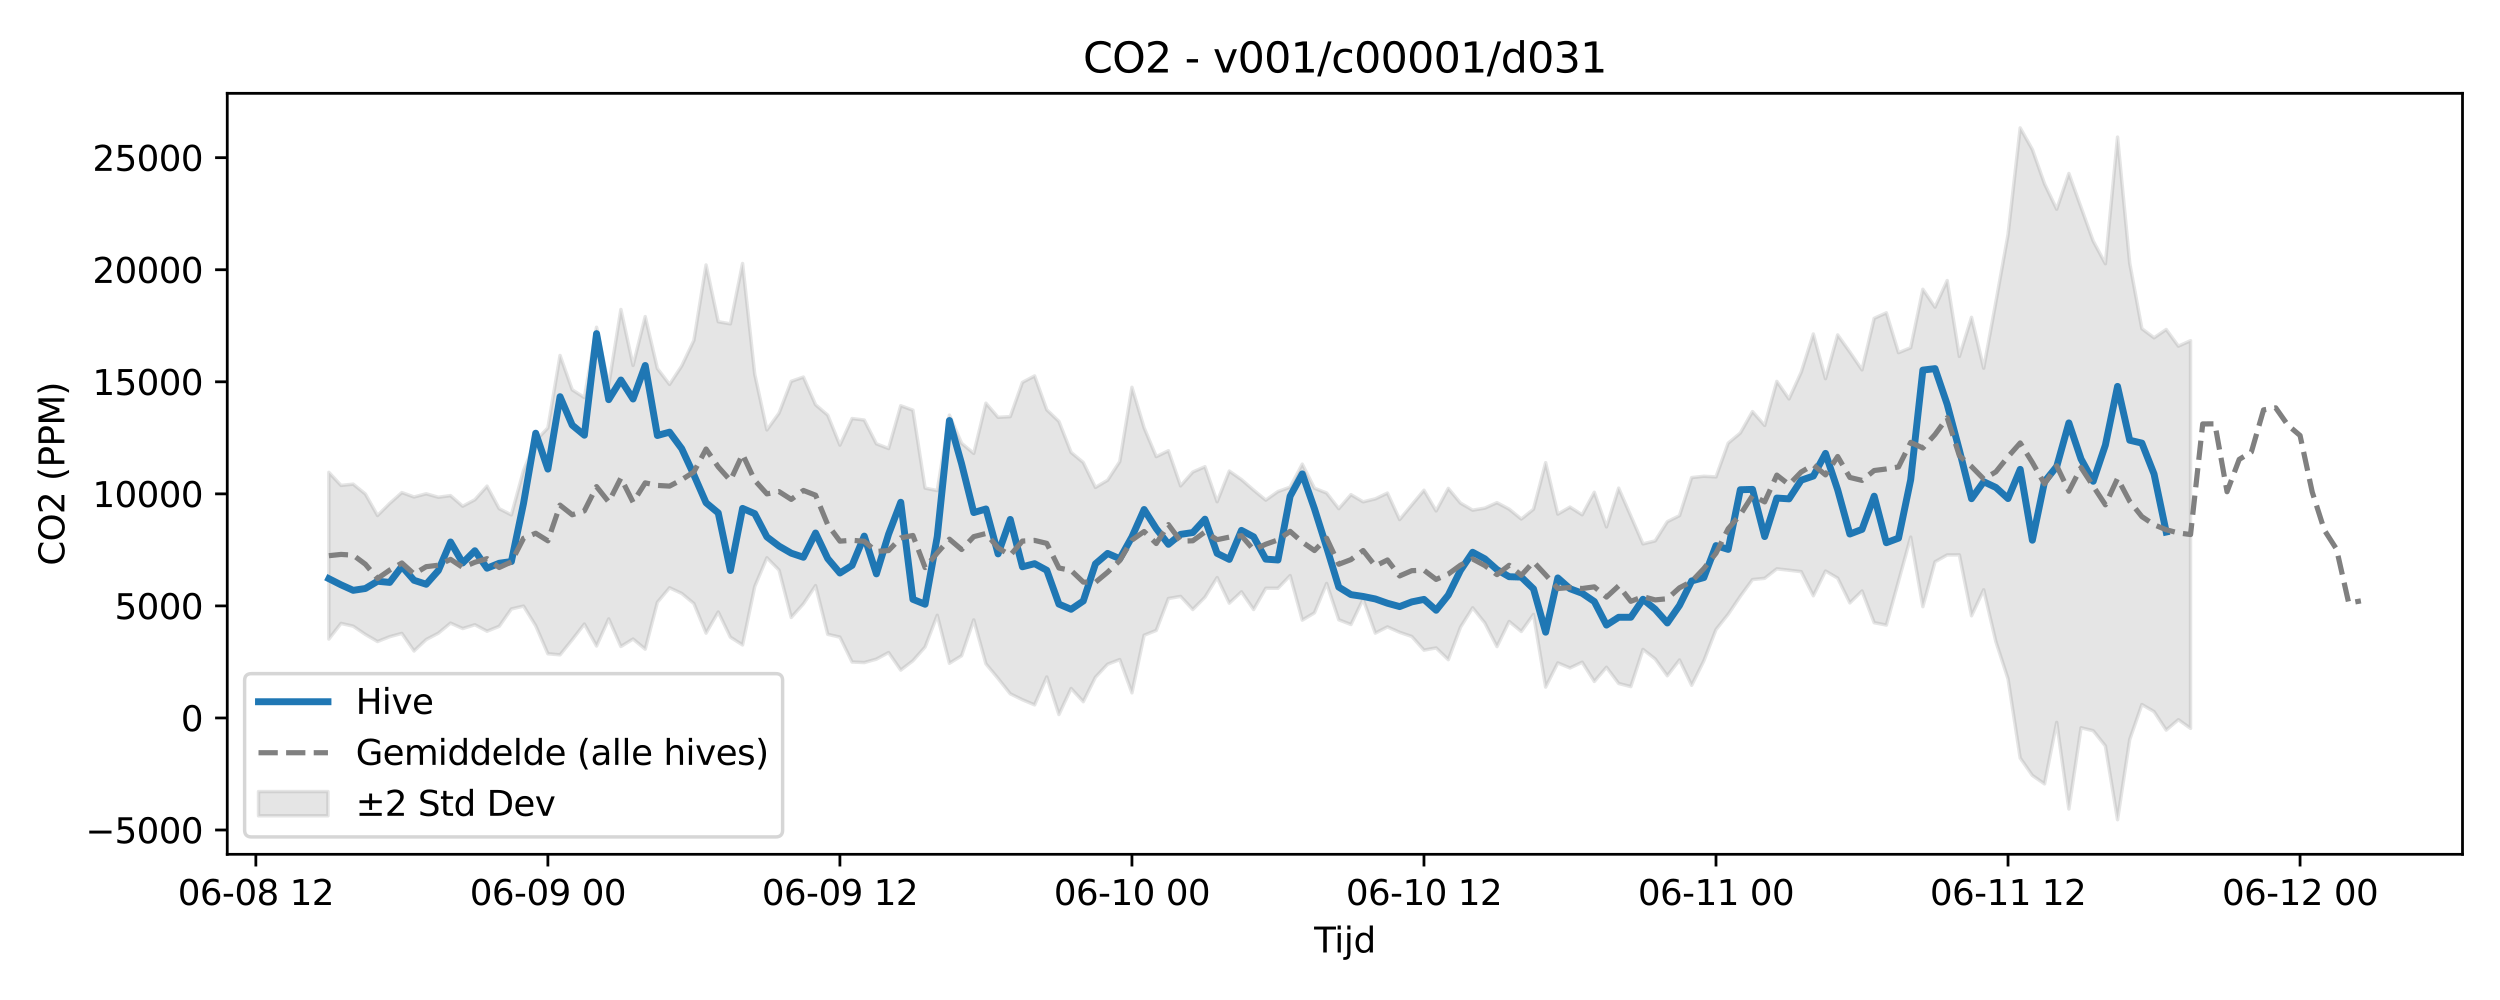 <?xml version="1.0" encoding="utf-8" standalone="no"?>
<!DOCTYPE svg PUBLIC "-//W3C//DTD SVG 1.1//EN"
  "http://www.w3.org/Graphics/SVG/1.1/DTD/svg11.dtd">
<svg xmlns:xlink="http://www.w3.org/1999/xlink" width="720pt" height="288pt" viewBox="0 0 720 288" xmlns="http://www.w3.org/2000/svg" version="1.1">
 <defs>
  <style type="text/css">*{stroke-linejoin: round; stroke-linecap: butt}</style>
 </defs>
 <g id="figure_1">
  <g id="patch_1">
   <path d="M 0 288 
L 720 288 
L 720 0 
L 0 0 
z
" style="fill: #ffffff"/>
  </g>
  <g id="axes_1">
   <g id="patch_2">
    <path d="M 65.45 246.04 
L 709.2 246.04 
L 709.2 26.88 
L 65.45 26.88 
z
" style="fill: #ffffff"/>
   </g>
   <g id="FillBetweenPolyCollection_1">
    <defs>
     <path id="m7aa40b1760" d="M 94.711 -151.963 
L 94.711 -103.957 
L 98.216 -108.457 
L 101.72 -107.66 
L 105.224 -105.286 
L 108.729 -103.237 
L 112.233 -104.631 
L 115.737 -105.577 
L 119.242 -100.515 
L 122.746 -103.811 
L 126.251 -105.642 
L 129.755 -108.544 
L 133.259 -106.975 
L 136.764 -108.066 
L 140.268 -106.211 
L 143.772 -107.614 
L 147.277 -112.618 
L 150.781 -113.443 
L 154.285 -107.786 
L 157.79 -99.717 
L 161.294 -99.405 
L 164.798 -103.745 
L 168.303 -108.27 
L 171.807 -101.955 
L 175.312 -109.756 
L 178.816 -101.806 
L 182.32 -103.96 
L 185.825 -101.044 
L 189.329 -114.542 
L 192.833 -118.716 
L 196.338 -117.086 
L 199.842 -114.177 
L 203.346 -105.667 
L 206.851 -111.736 
L 210.355 -104.49 
L 213.859 -102.254 
L 217.364 -119.076 
L 220.868 -127.351 
L 224.372 -123.786 
L 227.877 -110.171 
L 231.381 -114.088 
L 234.886 -119.336 
L 238.39 -105.314 
L 241.894 -104.504 
L 245.399 -97.335 
L 248.903 -97.177 
L 252.407 -98.163 
L 255.912 -100.057 
L 259.416 -95.012 
L 262.92 -97.695 
L 266.425 -101.659 
L 269.929 -110.799 
L 273.433 -96.98 
L 276.938 -99.143 
L 280.442 -109.472 
L 283.947 -96.816 
L 287.451 -92.606 
L 290.955 -88.187 
L 294.46 -86.468 
L 297.964 -84.993 
L 301.468 -93.028 
L 304.973 -82.207 
L 308.477 -89.719 
L 311.981 -85.913 
L 315.486 -92.959 
L 318.99 -96.705 
L 322.494 -98.048 
L 325.999 -88.462 
L 329.503 -105.051 
L 333.007 -106.446 
L 336.512 -115.63 
L 340.016 -116.232 
L 343.521 -112.45 
L 347.025 -115.993 
L 350.529 -121.655 
L 354.034 -114.295 
L 357.538 -117.542 
L 361.042 -112.461 
L 364.547 -118.574 
L 368.051 -118.573 
L 371.555 -122.231 
L 375.06 -109.398 
L 378.564 -111.501 
L 382.068 -119.966 
L 385.573 -109.494 
L 389.077 -108.139 
L 392.582 -115.425 
L 396.086 -105.657 
L 399.59 -107.45 
L 403.095 -105.893 
L 406.599 -104.692 
L 410.103 -100.757 
L 413.608 -101.395 
L 417.112 -98.008 
L 420.616 -107.343 
L 424.121 -112.953 
L 427.625 -108.597 
L 431.129 -101.781 
L 434.634 -109.017 
L 438.138 -106.128 
L 441.643 -111.037 
L 445.147 -90.12 
L 448.651 -97.076 
L 452.156 -95.622 
L 455.66 -97.276 
L 459.164 -91.741 
L 462.669 -95.83 
L 466.173 -91.153 
L 469.677 -90.254 
L 473.182 -100.965 
L 476.686 -98.223 
L 480.19 -93.38 
L 483.695 -97.934 
L 487.199 -90.638 
L 490.703 -97.667 
L 494.208 -106.684 
L 497.712 -111.089 
L 501.217 -116.275 
L 504.721 -121.079 
L 508.225 -121.437 
L 511.73 -124.173 
L 515.234 -123.781 
L 518.738 -123.364 
L 522.243 -116.416 
L 525.747 -123.534 
L 529.251 -121.498 
L 532.756 -114.367 
L 536.26 -117.801 
L 539.764 -108.666 
L 543.269 -107.972 
L 546.773 -120.616 
L 550.278 -133.316 
L 553.782 -113.282 
L 557.286 -126.2 
L 560.791 -128.179 
L 564.295 -128.191 
L 567.799 -110.651 
L 571.304 -118.142 
L 574.808 -103.223 
L 578.312 -92.496 
L 581.817 -69.696 
L 585.321 -64.666 
L 588.825 -62.239 
L 592.33 -79.957 
L 595.834 -55.011 
L 599.338 -78.392 
L 602.843 -77.546 
L 606.347 -73.177 
L 609.852 -51.922 
L 613.356 -75.005 
L 616.86 -85.092 
L 620.365 -83.055 
L 623.869 -77.738 
L 627.373 -80.724 
L 630.878 -78.23 
L 630.878 -189.877 
L 630.878 -189.877 
L 627.373 -188.315 
L 623.869 -193.112 
L 620.365 -190.712 
L 616.86 -193.347 
L 613.356 -212.213 
L 609.852 -248.52 
L 606.347 -212.056 
L 602.843 -218.574 
L 599.338 -228.282 
L 595.834 -238.042 
L 592.33 -227.746 
L 588.825 -235.054 
L 585.321 -244.946 
L 581.817 -251.158 
L 578.312 -220.424 
L 574.808 -201.003 
L 571.304 -181.959 
L 567.799 -196.606 
L 564.295 -185.353 
L 560.791 -207.194 
L 557.286 -199.543 
L 553.782 -204.684 
L 550.278 -187.857 
L 546.773 -186.425 
L 543.269 -197.906 
L 539.764 -196.319 
L 536.26 -181.488 
L 532.756 -186.629 
L 529.251 -191.543 
L 525.747 -178.943 
L 522.243 -191.816 
L 518.738 -180.768 
L 515.234 -173.107 
L 511.73 -178.162 
L 508.225 -165.482 
L 504.721 -169.464 
L 501.217 -163.301 
L 497.712 -160.363 
L 494.208 -150.656 
L 490.703 -150.837 
L 487.199 -150.455 
L 483.695 -139.494 
L 480.19 -137.759 
L 476.686 -132.231 
L 473.182 -131.363 
L 469.677 -139.393 
L 466.173 -147.418 
L 462.669 -136.262 
L 459.164 -146.226 
L 455.66 -139.749 
L 452.156 -141.965 
L 448.651 -139.939 
L 445.147 -154.752 
L 441.643 -141.346 
L 438.138 -138.514 
L 434.634 -141.375 
L 431.129 -143.241 
L 427.625 -141.664 
L 424.121 -141.074 
L 420.616 -143.122 
L 417.112 -147.345 
L 413.608 -140.862 
L 410.103 -146.812 
L 406.599 -142.6 
L 403.095 -138.37 
L 399.59 -146.004 
L 396.086 -144.327 
L 392.582 -143.481 
L 389.077 -145.54 
L 385.573 -141.504 
L 382.068 -146.01 
L 378.564 -147.397 
L 375.06 -154.323 
L 371.555 -147.706 
L 368.051 -146.436 
L 364.547 -143.962 
L 361.042 -146.854 
L 357.538 -149.885 
L 354.034 -152.333 
L 350.529 -143.501 
L 347.025 -153.59 
L 343.521 -152.058 
L 340.016 -148.065 
L 336.512 -158.19 
L 333.007 -156.49 
L 329.503 -164.799 
L 325.999 -176.457 
L 322.494 -155.068 
L 318.99 -149.703 
L 315.486 -147.623 
L 311.981 -154.805 
L 308.477 -157.713 
L 304.973 -166.626 
L 301.468 -169.997 
L 297.964 -179.731 
L 294.46 -177.877 
L 290.955 -168.012 
L 287.451 -167.811 
L 283.947 -171.88 
L 280.442 -157.426 
L 276.938 -160.339 
L 273.433 -168.451 
L 269.929 -146.719 
L 266.425 -147.43 
L 262.92 -169.866 
L 259.416 -171.147 
L 255.912 -158.821 
L 252.407 -160.181 
L 248.903 -167.037 
L 245.399 -167.461 
L 241.894 -159.801 
L 238.39 -168.442 
L 234.886 -171.435 
L 231.381 -179.41 
L 227.877 -178.178 
L 224.372 -169.042 
L 220.868 -164.179 
L 217.364 -180.229 
L 213.859 -212.105 
L 210.355 -194.736 
L 206.851 -195.345 
L 203.346 -211.694 
L 199.842 -189.981 
L 196.338 -182.62 
L 192.833 -177.287 
L 189.329 -181.856 
L 185.825 -196.821 
L 182.32 -182.765 
L 178.816 -198.879 
L 175.312 -177.098 
L 171.807 -193.75 
L 168.303 -173.494 
L 164.798 -175.742 
L 161.294 -185.632 
L 157.79 -164.779 
L 154.285 -161.066 
L 150.781 -152.504 
L 147.277 -139.712 
L 143.772 -141.507 
L 140.268 -147.998 
L 136.764 -144.077 
L 133.259 -142.21 
L 129.755 -145.263 
L 126.251 -144.799 
L 122.746 -145.789 
L 119.242 -144.871 
L 115.737 -146.146 
L 112.233 -143.015 
L 108.729 -139.533 
L 105.224 -145.736 
L 101.72 -148.569 
L 98.216 -148.2 
L 94.711 -151.963 
z
" style="stroke: #808080; stroke-opacity: 0.2"/>
    </defs>
    <g clip-path="url(#pfcb9d2a9c6)">
     <use xlink:href="#m7aa40b1760" x="0" y="288" style="fill: #808080; fill-opacity: 0.2; stroke: #808080; stroke-opacity: 0.2"/>
    </g>
   </g>
   <g id="matplotlib.axis_1">
    <g id="xtick_1">
     <g id="line2d_1">
      <defs>
       <path id="m28fa3326b8" d="M 0 0 
L 0 3.5 
" style="stroke: #000000; stroke-width: 0.8"/>
      </defs>
      <g>
       <use xlink:href="#m28fa3326b8" x="73.685" y="246.04" style="stroke: #000000; stroke-width: 0.8"/>
      </g>
     </g>
     <g id="text_1">
      <!-- 06-08 12 -->
      <g transform="translate(51.205 260.638) scale(0.1 -0.1)">
       <defs>
        <path id="DejaVuSans-30" d="M 2034 4250 
Q 1547 4250 1301 3770 
Q 1056 3291 1056 2328 
Q 1056 1369 1301 889 
Q 1547 409 2034 409 
Q 2525 409 2770 889 
Q 3016 1369 3016 2328 
Q 3016 3291 2770 3770 
Q 2525 4250 2034 4250 
z
M 2034 4750 
Q 2819 4750 3233 4129 
Q 3647 3509 3647 2328 
Q 3647 1150 3233 529 
Q 2819 -91 2034 -91 
Q 1250 -91 836 529 
Q 422 1150 422 2328 
Q 422 3509 836 4129 
Q 1250 4750 2034 4750 
z
" transform="scale(0.016)"/>
        <path id="DejaVuSans-36" d="M 2113 2584 
Q 1688 2584 1439 2293 
Q 1191 2003 1191 1497 
Q 1191 994 1439 701 
Q 1688 409 2113 409 
Q 2538 409 2786 701 
Q 3034 994 3034 1497 
Q 3034 2003 2786 2293 
Q 2538 2584 2113 2584 
z
M 3366 4563 
L 3366 3988 
Q 3128 4100 2886 4159 
Q 2644 4219 2406 4219 
Q 1781 4219 1451 3797 
Q 1122 3375 1075 2522 
Q 1259 2794 1537 2939 
Q 1816 3084 2150 3084 
Q 2853 3084 3261 2657 
Q 3669 2231 3669 1497 
Q 3669 778 3244 343 
Q 2819 -91 2113 -91 
Q 1303 -91 875 529 
Q 447 1150 447 2328 
Q 447 3434 972 4092 
Q 1497 4750 2381 4750 
Q 2619 4750 2861 4703 
Q 3103 4656 3366 4563 
z
" transform="scale(0.016)"/>
        <path id="DejaVuSans-2d" d="M 313 2009 
L 1997 2009 
L 1997 1497 
L 313 1497 
L 313 2009 
z
" transform="scale(0.016)"/>
        <path id="DejaVuSans-38" d="M 2034 2216 
Q 1584 2216 1326 1975 
Q 1069 1734 1069 1313 
Q 1069 891 1326 650 
Q 1584 409 2034 409 
Q 2484 409 2743 651 
Q 3003 894 3003 1313 
Q 3003 1734 2745 1975 
Q 2488 2216 2034 2216 
z
M 1403 2484 
Q 997 2584 770 2862 
Q 544 3141 544 3541 
Q 544 4100 942 4425 
Q 1341 4750 2034 4750 
Q 2731 4750 3128 4425 
Q 3525 4100 3525 3541 
Q 3525 3141 3298 2862 
Q 3072 2584 2669 2484 
Q 3125 2378 3379 2068 
Q 3634 1759 3634 1313 
Q 3634 634 3220 271 
Q 2806 -91 2034 -91 
Q 1263 -91 848 271 
Q 434 634 434 1313 
Q 434 1759 690 2068 
Q 947 2378 1403 2484 
z
M 1172 3481 
Q 1172 3119 1398 2916 
Q 1625 2713 2034 2713 
Q 2441 2713 2670 2916 
Q 2900 3119 2900 3481 
Q 2900 3844 2670 4047 
Q 2441 4250 2034 4250 
Q 1625 4250 1398 4047 
Q 1172 3844 1172 3481 
z
" transform="scale(0.016)"/>
        <path id="DejaVuSans-20" transform="scale(0.016)"/>
        <path id="DejaVuSans-31" d="M 794 531 
L 1825 531 
L 1825 4091 
L 703 3866 
L 703 4441 
L 1819 4666 
L 2450 4666 
L 2450 531 
L 3481 531 
L 3481 0 
L 794 0 
L 794 531 
z
" transform="scale(0.016)"/>
        <path id="DejaVuSans-32" d="M 1228 531 
L 3431 531 
L 3431 0 
L 469 0 
L 469 531 
Q 828 903 1448 1529 
Q 2069 2156 2228 2338 
Q 2531 2678 2651 2914 
Q 2772 3150 2772 3378 
Q 2772 3750 2511 3984 
Q 2250 4219 1831 4219 
Q 1534 4219 1204 4116 
Q 875 4013 500 3803 
L 500 4441 
Q 881 4594 1212 4672 
Q 1544 4750 1819 4750 
Q 2544 4750 2975 4387 
Q 3406 4025 3406 3419 
Q 3406 3131 3298 2873 
Q 3191 2616 2906 2266 
Q 2828 2175 2409 1742 
Q 1991 1309 1228 531 
z
" transform="scale(0.016)"/>
       </defs>
       <use xlink:href="#DejaVuSans-30"/>
       <use xlink:href="#DejaVuSans-36" transform="translate(63.623 0)"/>
       <use xlink:href="#DejaVuSans-2d" transform="translate(127.246 0)"/>
       <use xlink:href="#DejaVuSans-30" transform="translate(163.33 0)"/>
       <use xlink:href="#DejaVuSans-38" transform="translate(226.953 0)"/>
       <use xlink:href="#DejaVuSans-20" transform="translate(290.576 0)"/>
       <use xlink:href="#DejaVuSans-31" transform="translate(322.363 0)"/>
       <use xlink:href="#DejaVuSans-32" transform="translate(385.986 0)"/>
      </g>
     </g>
    </g>
    <g id="xtick_2">
     <g id="line2d_2">
      <g>
       <use xlink:href="#m28fa3326b8" x="157.79" y="246.04" style="stroke: #000000; stroke-width: 0.8"/>
      </g>
     </g>
     <g id="text_2">
      <!-- 06-09 00 -->
      <g transform="translate(135.309 260.638) scale(0.1 -0.1)">
       <defs>
        <path id="DejaVuSans-39" d="M 703 97 
L 703 672 
Q 941 559 1184 500 
Q 1428 441 1663 441 
Q 2288 441 2617 861 
Q 2947 1281 2994 2138 
Q 2813 1869 2534 1725 
Q 2256 1581 1919 1581 
Q 1219 1581 811 2004 
Q 403 2428 403 3163 
Q 403 3881 828 4315 
Q 1253 4750 1959 4750 
Q 2769 4750 3195 4129 
Q 3622 3509 3622 2328 
Q 3622 1225 3098 567 
Q 2575 -91 1691 -91 
Q 1453 -91 1209 -44 
Q 966 3 703 97 
z
M 1959 2075 
Q 2384 2075 2632 2365 
Q 2881 2656 2881 3163 
Q 2881 3666 2632 3958 
Q 2384 4250 1959 4250 
Q 1534 4250 1286 3958 
Q 1038 3666 1038 3163 
Q 1038 2656 1286 2365 
Q 1534 2075 1959 2075 
z
" transform="scale(0.016)"/>
       </defs>
       <use xlink:href="#DejaVuSans-30"/>
       <use xlink:href="#DejaVuSans-36" transform="translate(63.623 0)"/>
       <use xlink:href="#DejaVuSans-2d" transform="translate(127.246 0)"/>
       <use xlink:href="#DejaVuSans-30" transform="translate(163.33 0)"/>
       <use xlink:href="#DejaVuSans-39" transform="translate(226.953 0)"/>
       <use xlink:href="#DejaVuSans-20" transform="translate(290.576 0)"/>
       <use xlink:href="#DejaVuSans-30" transform="translate(322.363 0)"/>
       <use xlink:href="#DejaVuSans-30" transform="translate(385.986 0)"/>
      </g>
     </g>
    </g>
    <g id="xtick_3">
     <g id="line2d_3">
      <g>
       <use xlink:href="#m28fa3326b8" x="241.894" y="246.04" style="stroke: #000000; stroke-width: 0.8"/>
      </g>
     </g>
     <g id="text_3">
      <!-- 06-09 12 -->
      <g transform="translate(219.414 260.638) scale(0.1 -0.1)">
       <use xlink:href="#DejaVuSans-30"/>
       <use xlink:href="#DejaVuSans-36" transform="translate(63.623 0)"/>
       <use xlink:href="#DejaVuSans-2d" transform="translate(127.246 0)"/>
       <use xlink:href="#DejaVuSans-30" transform="translate(163.33 0)"/>
       <use xlink:href="#DejaVuSans-39" transform="translate(226.953 0)"/>
       <use xlink:href="#DejaVuSans-20" transform="translate(290.576 0)"/>
       <use xlink:href="#DejaVuSans-31" transform="translate(322.363 0)"/>
       <use xlink:href="#DejaVuSans-32" transform="translate(385.986 0)"/>
      </g>
     </g>
    </g>
    <g id="xtick_4">
     <g id="line2d_4">
      <g>
       <use xlink:href="#m28fa3326b8" x="325.999" y="246.04" style="stroke: #000000; stroke-width: 0.8"/>
      </g>
     </g>
     <g id="text_4">
      <!-- 06-10 00 -->
      <g transform="translate(303.518 260.638) scale(0.1 -0.1)">
       <use xlink:href="#DejaVuSans-30"/>
       <use xlink:href="#DejaVuSans-36" transform="translate(63.623 0)"/>
       <use xlink:href="#DejaVuSans-2d" transform="translate(127.246 0)"/>
       <use xlink:href="#DejaVuSans-31" transform="translate(163.33 0)"/>
       <use xlink:href="#DejaVuSans-30" transform="translate(226.953 0)"/>
       <use xlink:href="#DejaVuSans-20" transform="translate(290.576 0)"/>
       <use xlink:href="#DejaVuSans-30" transform="translate(322.363 0)"/>
       <use xlink:href="#DejaVuSans-30" transform="translate(385.986 0)"/>
      </g>
     </g>
    </g>
    <g id="xtick_5">
     <g id="line2d_5">
      <g>
       <use xlink:href="#m28fa3326b8" x="410.103" y="246.04" style="stroke: #000000; stroke-width: 0.8"/>
      </g>
     </g>
     <g id="text_5">
      <!-- 06-10 12 -->
      <g transform="translate(387.623 260.638) scale(0.1 -0.1)">
       <use xlink:href="#DejaVuSans-30"/>
       <use xlink:href="#DejaVuSans-36" transform="translate(63.623 0)"/>
       <use xlink:href="#DejaVuSans-2d" transform="translate(127.246 0)"/>
       <use xlink:href="#DejaVuSans-31" transform="translate(163.33 0)"/>
       <use xlink:href="#DejaVuSans-30" transform="translate(226.953 0)"/>
       <use xlink:href="#DejaVuSans-20" transform="translate(290.576 0)"/>
       <use xlink:href="#DejaVuSans-31" transform="translate(322.363 0)"/>
       <use xlink:href="#DejaVuSans-32" transform="translate(385.986 0)"/>
      </g>
     </g>
    </g>
    <g id="xtick_6">
     <g id="line2d_6">
      <g>
       <use xlink:href="#m28fa3326b8" x="494.208" y="246.04" style="stroke: #000000; stroke-width: 0.8"/>
      </g>
     </g>
     <g id="text_6">
      <!-- 06-11 00 -->
      <g transform="translate(471.727 260.638) scale(0.1 -0.1)">
       <use xlink:href="#DejaVuSans-30"/>
       <use xlink:href="#DejaVuSans-36" transform="translate(63.623 0)"/>
       <use xlink:href="#DejaVuSans-2d" transform="translate(127.246 0)"/>
       <use xlink:href="#DejaVuSans-31" transform="translate(163.33 0)"/>
       <use xlink:href="#DejaVuSans-31" transform="translate(226.953 0)"/>
       <use xlink:href="#DejaVuSans-20" transform="translate(290.576 0)"/>
       <use xlink:href="#DejaVuSans-30" transform="translate(322.363 0)"/>
       <use xlink:href="#DejaVuSans-30" transform="translate(385.986 0)"/>
      </g>
     </g>
    </g>
    <g id="xtick_7">
     <g id="line2d_7">
      <g>
       <use xlink:href="#m28fa3326b8" x="578.312" y="246.04" style="stroke: #000000; stroke-width: 0.8"/>
      </g>
     </g>
     <g id="text_7">
      <!-- 06-11 12 -->
      <g transform="translate(555.832 260.638) scale(0.1 -0.1)">
       <use xlink:href="#DejaVuSans-30"/>
       <use xlink:href="#DejaVuSans-36" transform="translate(63.623 0)"/>
       <use xlink:href="#DejaVuSans-2d" transform="translate(127.246 0)"/>
       <use xlink:href="#DejaVuSans-31" transform="translate(163.33 0)"/>
       <use xlink:href="#DejaVuSans-31" transform="translate(226.953 0)"/>
       <use xlink:href="#DejaVuSans-20" transform="translate(290.576 0)"/>
       <use xlink:href="#DejaVuSans-31" transform="translate(322.363 0)"/>
       <use xlink:href="#DejaVuSans-32" transform="translate(385.986 0)"/>
      </g>
     </g>
    </g>
    <g id="xtick_8">
     <g id="line2d_8">
      <g>
       <use xlink:href="#m28fa3326b8" x="662.417" y="246.04" style="stroke: #000000; stroke-width: 0.8"/>
      </g>
     </g>
     <g id="text_8">
      <!-- 06-12 00 -->
      <g transform="translate(639.936 260.638) scale(0.1 -0.1)">
       <use xlink:href="#DejaVuSans-30"/>
       <use xlink:href="#DejaVuSans-36" transform="translate(63.623 0)"/>
       <use xlink:href="#DejaVuSans-2d" transform="translate(127.246 0)"/>
       <use xlink:href="#DejaVuSans-31" transform="translate(163.33 0)"/>
       <use xlink:href="#DejaVuSans-32" transform="translate(226.953 0)"/>
       <use xlink:href="#DejaVuSans-20" transform="translate(290.576 0)"/>
       <use xlink:href="#DejaVuSans-30" transform="translate(322.363 0)"/>
       <use xlink:href="#DejaVuSans-30" transform="translate(385.986 0)"/>
      </g>
     </g>
    </g>
    <g id="text_9">
     <!-- Tijd -->
     <g transform="translate(378.475 274.317) scale(0.1 -0.1)">
      <defs>
       <path id="DejaVuSans-54" d="M -19 4666 
L 3928 4666 
L 3928 4134 
L 2272 4134 
L 2272 0 
L 1638 0 
L 1638 4134 
L -19 4134 
L -19 4666 
z
" transform="scale(0.016)"/>
       <path id="DejaVuSans-69" d="M 603 3500 
L 1178 3500 
L 1178 0 
L 603 0 
L 603 3500 
z
M 603 4863 
L 1178 4863 
L 1178 4134 
L 603 4134 
L 603 4863 
z
" transform="scale(0.016)"/>
       <path id="DejaVuSans-6a" d="M 603 3500 
L 1178 3500 
L 1178 -63 
Q 1178 -731 923 -1031 
Q 669 -1331 103 -1331 
L -116 -1331 
L -116 -844 
L 38 -844 
Q 366 -844 484 -692 
Q 603 -541 603 -63 
L 603 3500 
z
M 603 4863 
L 1178 4863 
L 1178 4134 
L 603 4134 
L 603 4863 
z
" transform="scale(0.016)"/>
       <path id="DejaVuSans-64" d="M 2906 2969 
L 2906 4863 
L 3481 4863 
L 3481 0 
L 2906 0 
L 2906 525 
Q 2725 213 2448 61 
Q 2172 -91 1784 -91 
Q 1150 -91 751 415 
Q 353 922 353 1747 
Q 353 2572 751 3078 
Q 1150 3584 1784 3584 
Q 2172 3584 2448 3432 
Q 2725 3281 2906 2969 
z
M 947 1747 
Q 947 1113 1208 752 
Q 1469 391 1925 391 
Q 2381 391 2643 752 
Q 2906 1113 2906 1747 
Q 2906 2381 2643 2742 
Q 2381 3103 1925 3103 
Q 1469 3103 1208 2742 
Q 947 2381 947 1747 
z
" transform="scale(0.016)"/>
      </defs>
      <use xlink:href="#DejaVuSans-54"/>
      <use xlink:href="#DejaVuSans-69" transform="translate(57.959 0)"/>
      <use xlink:href="#DejaVuSans-6a" transform="translate(85.742 0)"/>
      <use xlink:href="#DejaVuSans-64" transform="translate(113.525 0)"/>
     </g>
    </g>
   </g>
   <g id="matplotlib.axis_2">
    <g id="ytick_1">
     <g id="line2d_9">
      <defs>
       <path id="mf2b2f98ef3" d="M 0 0 
L -3.5 0 
" style="stroke: #000000; stroke-width: 0.8"/>
      </defs>
      <g>
       <use xlink:href="#mf2b2f98ef3" x="65.45" y="239.047" style="stroke: #000000; stroke-width: 0.8"/>
      </g>
     </g>
     <g id="text_10">
      <!-- −5000 -->
      <g transform="translate(24.62 242.846) scale(0.1 -0.1)">
       <defs>
        <path id="DejaVuSans-2212" d="M 678 2272 
L 4684 2272 
L 4684 1741 
L 678 1741 
L 678 2272 
z
" transform="scale(0.016)"/>
        <path id="DejaVuSans-35" d="M 691 4666 
L 3169 4666 
L 3169 4134 
L 1269 4134 
L 1269 2991 
Q 1406 3038 1543 3061 
Q 1681 3084 1819 3084 
Q 2600 3084 3056 2656 
Q 3513 2228 3513 1497 
Q 3513 744 3044 326 
Q 2575 -91 1722 -91 
Q 1428 -91 1123 -41 
Q 819 9 494 109 
L 494 744 
Q 775 591 1075 516 
Q 1375 441 1709 441 
Q 2250 441 2565 725 
Q 2881 1009 2881 1497 
Q 2881 1984 2565 2268 
Q 2250 2553 1709 2553 
Q 1456 2553 1204 2497 
Q 953 2441 691 2322 
L 691 4666 
z
" transform="scale(0.016)"/>
       </defs>
       <use xlink:href="#DejaVuSans-2212"/>
       <use xlink:href="#DejaVuSans-35" transform="translate(83.789 0)"/>
       <use xlink:href="#DejaVuSans-30" transform="translate(147.412 0)"/>
       <use xlink:href="#DejaVuSans-30" transform="translate(211.035 0)"/>
       <use xlink:href="#DejaVuSans-30" transform="translate(274.658 0)"/>
      </g>
     </g>
    </g>
    <g id="ytick_2">
     <g id="line2d_10">
      <g>
       <use xlink:href="#mf2b2f98ef3" x="65.45" y="206.774" style="stroke: #000000; stroke-width: 0.8"/>
      </g>
     </g>
     <g id="text_11">
      <!-- 0 -->
      <g transform="translate(52.087 210.573) scale(0.1 -0.1)">
       <use xlink:href="#DejaVuSans-30"/>
      </g>
     </g>
    </g>
    <g id="ytick_3">
     <g id="line2d_11">
      <g>
       <use xlink:href="#mf2b2f98ef3" x="65.45" y="174.5" style="stroke: #000000; stroke-width: 0.8"/>
      </g>
     </g>
     <g id="text_12">
      <!-- 5000 -->
      <g transform="translate(33 178.299) scale(0.1 -0.1)">
       <use xlink:href="#DejaVuSans-35"/>
       <use xlink:href="#DejaVuSans-30" transform="translate(63.623 0)"/>
       <use xlink:href="#DejaVuSans-30" transform="translate(127.246 0)"/>
       <use xlink:href="#DejaVuSans-30" transform="translate(190.869 0)"/>
      </g>
     </g>
    </g>
    <g id="ytick_4">
     <g id="line2d_12">
      <g>
       <use xlink:href="#mf2b2f98ef3" x="65.45" y="142.227" style="stroke: #000000; stroke-width: 0.8"/>
      </g>
     </g>
     <g id="text_13">
      <!-- 10000 -->
      <g transform="translate(26.637 146.026) scale(0.1 -0.1)">
       <use xlink:href="#DejaVuSans-31"/>
       <use xlink:href="#DejaVuSans-30" transform="translate(63.623 0)"/>
       <use xlink:href="#DejaVuSans-30" transform="translate(127.246 0)"/>
       <use xlink:href="#DejaVuSans-30" transform="translate(190.869 0)"/>
       <use xlink:href="#DejaVuSans-30" transform="translate(254.492 0)"/>
      </g>
     </g>
    </g>
    <g id="ytick_5">
     <g id="line2d_13">
      <g>
       <use xlink:href="#mf2b2f98ef3" x="65.45" y="109.953" style="stroke: #000000; stroke-width: 0.8"/>
      </g>
     </g>
     <g id="text_14">
      <!-- 15000 -->
      <g transform="translate(26.637 113.752) scale(0.1 -0.1)">
       <use xlink:href="#DejaVuSans-31"/>
       <use xlink:href="#DejaVuSans-35" transform="translate(63.623 0)"/>
       <use xlink:href="#DejaVuSans-30" transform="translate(127.246 0)"/>
       <use xlink:href="#DejaVuSans-30" transform="translate(190.869 0)"/>
       <use xlink:href="#DejaVuSans-30" transform="translate(254.492 0)"/>
      </g>
     </g>
    </g>
    <g id="ytick_6">
     <g id="line2d_14">
      <g>
       <use xlink:href="#mf2b2f98ef3" x="65.45" y="77.679" style="stroke: #000000; stroke-width: 0.8"/>
      </g>
     </g>
     <g id="text_15">
      <!-- 20000 -->
      <g transform="translate(26.637 81.479) scale(0.1 -0.1)">
       <use xlink:href="#DejaVuSans-32"/>
       <use xlink:href="#DejaVuSans-30" transform="translate(63.623 0)"/>
       <use xlink:href="#DejaVuSans-30" transform="translate(127.246 0)"/>
       <use xlink:href="#DejaVuSans-30" transform="translate(190.869 0)"/>
       <use xlink:href="#DejaVuSans-30" transform="translate(254.492 0)"/>
      </g>
     </g>
    </g>
    <g id="ytick_7">
     <g id="line2d_15">
      <g>
       <use xlink:href="#mf2b2f98ef3" x="65.45" y="45.406" style="stroke: #000000; stroke-width: 0.8"/>
      </g>
     </g>
     <g id="text_16">
      <!-- 25000 -->
      <g transform="translate(26.637 49.205) scale(0.1 -0.1)">
       <use xlink:href="#DejaVuSans-32"/>
       <use xlink:href="#DejaVuSans-35" transform="translate(63.623 0)"/>
       <use xlink:href="#DejaVuSans-30" transform="translate(127.246 0)"/>
       <use xlink:href="#DejaVuSans-30" transform="translate(190.869 0)"/>
       <use xlink:href="#DejaVuSans-30" transform="translate(254.492 0)"/>
      </g>
     </g>
    </g>
    <g id="text_17">
     <!-- CO2 (PPM) -->
     <g transform="translate(18.541 162.903) rotate(-90) scale(0.1 -0.1)">
      <defs>
       <path id="DejaVuSans-43" d="M 4122 4306 
L 4122 3641 
Q 3803 3938 3442 4084 
Q 3081 4231 2675 4231 
Q 1875 4231 1450 3742 
Q 1025 3253 1025 2328 
Q 1025 1406 1450 917 
Q 1875 428 2675 428 
Q 3081 428 3442 575 
Q 3803 722 4122 1019 
L 4122 359 
Q 3791 134 3420 21 
Q 3050 -91 2638 -91 
Q 1578 -91 968 557 
Q 359 1206 359 2328 
Q 359 3453 968 4101 
Q 1578 4750 2638 4750 
Q 3056 4750 3426 4639 
Q 3797 4528 4122 4306 
z
" transform="scale(0.016)"/>
       <path id="DejaVuSans-4f" d="M 2522 4238 
Q 1834 4238 1429 3725 
Q 1025 3213 1025 2328 
Q 1025 1447 1429 934 
Q 1834 422 2522 422 
Q 3209 422 3611 934 
Q 4013 1447 4013 2328 
Q 4013 3213 3611 3725 
Q 3209 4238 2522 4238 
z
M 2522 4750 
Q 3503 4750 4090 4092 
Q 4678 3434 4678 2328 
Q 4678 1225 4090 567 
Q 3503 -91 2522 -91 
Q 1538 -91 948 565 
Q 359 1222 359 2328 
Q 359 3434 948 4092 
Q 1538 4750 2522 4750 
z
" transform="scale(0.016)"/>
       <path id="DejaVuSans-28" d="M 1984 4856 
Q 1566 4138 1362 3434 
Q 1159 2731 1159 2009 
Q 1159 1288 1364 580 
Q 1569 -128 1984 -844 
L 1484 -844 
Q 1016 -109 783 600 
Q 550 1309 550 2009 
Q 550 2706 781 3412 
Q 1013 4119 1484 4856 
L 1984 4856 
z
" transform="scale(0.016)"/>
       <path id="DejaVuSans-50" d="M 1259 4147 
L 1259 2394 
L 2053 2394 
Q 2494 2394 2734 2622 
Q 2975 2850 2975 3272 
Q 2975 3691 2734 3919 
Q 2494 4147 2053 4147 
L 1259 4147 
z
M 628 4666 
L 2053 4666 
Q 2838 4666 3239 4311 
Q 3641 3956 3641 3272 
Q 3641 2581 3239 2228 
Q 2838 1875 2053 1875 
L 1259 1875 
L 1259 0 
L 628 0 
L 628 4666 
z
" transform="scale(0.016)"/>
       <path id="DejaVuSans-4d" d="M 628 4666 
L 1569 4666 
L 2759 1491 
L 3956 4666 
L 4897 4666 
L 4897 0 
L 4281 0 
L 4281 4097 
L 3078 897 
L 2444 897 
L 1241 4097 
L 1241 0 
L 628 0 
L 628 4666 
z
" transform="scale(0.016)"/>
       <path id="DejaVuSans-29" d="M 513 4856 
L 1013 4856 
Q 1481 4119 1714 3412 
Q 1947 2706 1947 2009 
Q 1947 1309 1714 600 
Q 1481 -109 1013 -844 
L 513 -844 
Q 928 -128 1133 580 
Q 1338 1288 1338 2009 
Q 1338 2731 1133 3434 
Q 928 4138 513 4856 
z
" transform="scale(0.016)"/>
      </defs>
      <use xlink:href="#DejaVuSans-43"/>
      <use xlink:href="#DejaVuSans-4f" transform="translate(69.824 0)"/>
      <use xlink:href="#DejaVuSans-32" transform="translate(148.535 0)"/>
      <use xlink:href="#DejaVuSans-20" transform="translate(212.158 0)"/>
      <use xlink:href="#DejaVuSans-28" transform="translate(243.945 0)"/>
      <use xlink:href="#DejaVuSans-50" transform="translate(282.959 0)"/>
      <use xlink:href="#DejaVuSans-50" transform="translate(343.262 0)"/>
      <use xlink:href="#DejaVuSans-4d" transform="translate(403.564 0)"/>
      <use xlink:href="#DejaVuSans-29" transform="translate(489.844 0)"/>
     </g>
    </g>
   </g>
   <g id="line2d_16">
    <path d="M 94.711 166.658 
L 98.216 168.433 
L 101.72 170.014 
L 105.224 169.489 
L 108.729 167.402 
L 112.233 167.733 
L 115.737 163.118 
L 119.242 167.127 
L 122.746 168.265 
L 126.251 164.308 
L 129.755 156.098 
L 133.259 162.126 
L 136.764 158.621 
L 140.268 163.645 
L 143.772 162.217 
L 147.277 161.726 
L 150.781 144.948 
L 154.285 124.767 
L 157.79 135.096 
L 161.294 114.252 
L 164.798 122.445 
L 168.303 125.339 
L 171.807 96.088 
L 175.312 115.1 
L 178.816 109.45 
L 182.32 114.907 
L 185.825 105.265 
L 189.329 125.423 
L 192.833 124.459 
L 196.338 129.214 
L 199.842 136.783 
L 203.346 144.799 
L 206.851 147.717 
L 210.355 164.302 
L 213.859 146.422 
L 217.364 147.935 
L 220.868 154.637 
L 224.372 157.29 
L 227.877 159.315 
L 231.381 160.493 
L 234.886 153.512 
L 238.39 160.872 
L 241.894 165.029 
L 245.399 162.834 
L 248.903 154.404 
L 252.407 165.272 
L 255.912 153.847 
L 259.416 144.658 
L 262.92 172.609 
L 266.425 174.02 
L 269.929 154.508 
L 273.433 121.117 
L 276.938 133.573 
L 280.442 147.616 
L 283.947 146.588 
L 287.451 159.512 
L 290.955 149.604 
L 294.46 163.234 
L 297.964 162.339 
L 301.468 164.241 
L 304.973 173.982 
L 308.477 175.473 
L 311.981 173.089 
L 315.486 162.391 
L 318.99 159.385 
L 322.494 160.919 
L 325.999 154.628 
L 329.503 146.741 
L 333.007 152.251 
L 336.512 156.76 
L 340.016 153.897 
L 343.521 153.374 
L 347.025 149.529 
L 350.529 159.372 
L 354.034 161.102 
L 357.538 152.754 
L 361.042 154.607 
L 364.547 161.033 
L 368.051 161.277 
L 371.555 142.909 
L 375.06 136.488 
L 378.564 146.515 
L 382.068 157.619 
L 385.573 169.095 
L 389.077 171.251 
L 392.582 171.778 
L 396.086 172.496 
L 399.59 173.734 
L 403.095 174.698 
L 406.599 173.343 
L 410.103 172.626 
L 413.608 175.749 
L 417.112 171.376 
L 420.616 164.265 
L 424.121 159.056 
L 427.625 160.945 
L 431.129 164.05 
L 434.634 166.092 
L 438.138 166.204 
L 441.643 169.594 
L 445.147 182.068 
L 448.651 166.447 
L 452.156 169.547 
L 455.66 170.857 
L 459.164 173.244 
L 462.669 180.021 
L 466.173 177.779 
L 469.677 177.766 
L 473.182 172.594 
L 476.686 175.46 
L 480.19 179.412 
L 483.695 174.358 
L 487.199 167.316 
L 490.703 166.343 
L 494.208 157.133 
L 497.712 158.221 
L 501.217 141.043 
L 504.721 140.944 
L 508.225 154.526 
L 511.73 143.438 
L 515.234 143.675 
L 518.738 138.3 
L 522.243 137.097 
L 525.747 130.58 
L 529.251 141.073 
L 532.756 153.796 
L 536.26 152.462 
L 539.764 142.906 
L 543.269 156.302 
L 546.773 154.987 
L 550.278 138.162 
L 553.782 106.586 
L 557.286 106.164 
L 560.791 116.462 
L 564.295 129.627 
L 567.799 143.623 
L 571.304 138.735 
L 574.808 140.387 
L 578.312 143.578 
L 581.817 135.182 
L 585.321 155.577 
L 588.825 138.737 
L 592.33 134.358 
L 595.834 121.8 
L 599.338 132.198 
L 602.843 138.605 
L 606.347 128.194 
L 609.852 111.287 
L 613.356 126.787 
L 616.86 127.615 
L 620.365 136.521 
L 623.869 153.225 
L 623.869 153.225 
" clip-path="url(#pfcb9d2a9c6)" style="fill: none; stroke: #1f77b4; stroke-width: 2; stroke-linecap: square"/>
   </g>
   <g id="line2d_17">
    <path d="M 94.711 160.04 
L 98.216 159.671 
L 101.72 159.886 
L 105.224 162.489 
L 108.729 166.615 
L 112.233 164.177 
L 115.737 162.138 
L 119.242 165.307 
L 122.746 163.2 
L 126.251 162.779 
L 129.755 161.096 
L 133.259 163.408 
L 136.764 161.929 
L 140.268 160.895 
L 143.772 163.44 
L 147.277 161.835 
L 150.781 155.026 
L 154.285 153.574 
L 157.79 155.752 
L 161.294 145.482 
L 164.798 148.257 
L 168.303 147.118 
L 171.807 140.148 
L 175.312 144.573 
L 178.816 137.658 
L 182.32 144.638 
L 185.825 139.067 
L 189.329 139.801 
L 192.833 139.999 
L 196.338 138.147 
L 199.842 135.921 
L 203.346 129.319 
L 206.851 134.459 
L 210.355 138.387 
L 213.859 130.821 
L 217.364 138.348 
L 220.868 142.235 
L 224.372 141.586 
L 227.877 143.825 
L 231.381 141.251 
L 234.886 142.615 
L 238.39 151.122 
L 241.894 155.847 
L 245.399 155.602 
L 248.903 155.893 
L 252.407 158.828 
L 255.912 158.561 
L 259.416 154.92 
L 262.92 154.219 
L 266.425 163.456 
L 269.929 159.241 
L 273.433 155.285 
L 276.938 158.259 
L 280.442 154.551 
L 283.947 153.652 
L 287.451 157.792 
L 290.955 159.9 
L 294.46 155.828 
L 297.964 155.638 
L 301.468 156.487 
L 304.973 163.583 
L 308.477 164.284 
L 311.981 167.641 
L 315.486 167.709 
L 318.99 164.796 
L 322.494 161.442 
L 325.999 155.541 
L 329.503 153.075 
L 333.007 156.532 
L 336.512 151.09 
L 340.016 155.851 
L 343.521 155.746 
L 347.025 153.209 
L 350.529 155.422 
L 354.034 154.686 
L 357.538 154.287 
L 361.042 158.343 
L 364.547 156.732 
L 368.051 155.496 
L 371.555 153.032 
L 375.06 156.14 
L 378.564 158.551 
L 382.068 155.012 
L 385.573 162.501 
L 389.077 161.161 
L 392.582 158.547 
L 396.086 163.008 
L 399.59 161.273 
L 403.095 165.869 
L 406.599 164.354 
L 410.103 164.215 
L 413.608 166.871 
L 417.112 165.324 
L 420.616 162.768 
L 424.121 160.986 
L 427.625 162.87 
L 431.129 165.489 
L 434.634 162.804 
L 438.138 165.679 
L 441.643 161.809 
L 445.147 165.564 
L 448.651 169.493 
L 452.156 169.206 
L 455.66 169.488 
L 459.164 169.016 
L 462.669 171.954 
L 466.173 168.715 
L 469.677 173.177 
L 473.182 171.836 
L 476.686 172.773 
L 480.19 172.431 
L 483.695 169.286 
L 487.199 167.453 
L 490.703 163.748 
L 494.208 159.33 
L 497.712 152.274 
L 501.217 148.212 
L 504.721 142.729 
L 508.225 144.54 
L 511.73 136.833 
L 515.234 139.556 
L 518.738 135.934 
L 522.243 133.884 
L 525.747 136.761 
L 529.251 131.479 
L 532.756 137.502 
L 536.26 138.356 
L 539.764 135.508 
L 543.269 135.061 
L 546.773 134.479 
L 550.278 127.414 
L 553.782 129.017 
L 557.286 125.129 
L 560.791 120.314 
L 564.295 131.228 
L 567.799 134.372 
L 571.304 137.95 
L 574.808 135.887 
L 578.312 131.54 
L 581.817 127.573 
L 585.321 133.194 
L 588.825 139.353 
L 592.33 134.149 
L 595.834 141.473 
L 599.338 134.663 
L 606.347 145.384 
L 609.852 137.779 
L 613.356 144.391 
L 616.86 148.78 
L 620.365 151.116 
L 623.869 152.575 
L 627.373 153.481 
L 630.878 153.946 
L 634.382 122.096 
L 637.886 122.066 
L 641.391 141.613 
L 644.895 132.304 
L 648.399 130.158 
L 651.904 118.047 
L 655.408 117.464 
L 658.913 122.449 
L 662.417 125.423 
L 665.921 141.71 
L 669.426 152.696 
L 672.93 158.168 
L 676.434 173.691 
L 679.939 173.054 
L 679.939 173.054 
" clip-path="url(#pfcb9d2a9c6)" style="fill: none; stroke-dasharray: 5.55,2.4; stroke-dashoffset: 0; stroke: #808080; stroke-width: 1.5"/>
   </g>
   <g id="patch_3">
    <path d="M 65.45 246.04 
L 65.45 26.88 
" style="fill: none; stroke: #000000; stroke-width: 0.8; stroke-linejoin: miter; stroke-linecap: square"/>
   </g>
   <g id="patch_4">
    <path d="M 709.2 246.04 
L 709.2 26.88 
" style="fill: none; stroke: #000000; stroke-width: 0.8; stroke-linejoin: miter; stroke-linecap: square"/>
   </g>
   <g id="patch_5">
    <path d="M 65.45 246.04 
L 709.2 246.04 
" style="fill: none; stroke: #000000; stroke-width: 0.8; stroke-linejoin: miter; stroke-linecap: square"/>
   </g>
   <g id="patch_6">
    <path d="M 65.45 26.88 
L 709.2 26.88 
" style="fill: none; stroke: #000000; stroke-width: 0.8; stroke-linejoin: miter; stroke-linecap: square"/>
   </g>
   <g id="text_18">
    <!-- CO2 - v001/c00001/d031 -->
    <g transform="translate(311.922 20.88) scale(0.12 -0.12)">
     <defs>
      <path id="DejaVuSans-76" d="M 191 3500 
L 800 3500 
L 1894 563 
L 2988 3500 
L 3597 3500 
L 2284 0 
L 1503 0 
L 191 3500 
z
" transform="scale(0.016)"/>
      <path id="DejaVuSans-2f" d="M 1625 4666 
L 2156 4666 
L 531 -594 
L 0 -594 
L 1625 4666 
z
" transform="scale(0.016)"/>
      <path id="DejaVuSans-63" d="M 3122 3366 
L 3122 2828 
Q 2878 2963 2633 3030 
Q 2388 3097 2138 3097 
Q 1578 3097 1268 2742 
Q 959 2388 959 1747 
Q 959 1106 1268 751 
Q 1578 397 2138 397 
Q 2388 397 2633 464 
Q 2878 531 3122 666 
L 3122 134 
Q 2881 22 2623 -34 
Q 2366 -91 2075 -91 
Q 1284 -91 818 406 
Q 353 903 353 1747 
Q 353 2603 823 3093 
Q 1294 3584 2113 3584 
Q 2378 3584 2631 3529 
Q 2884 3475 3122 3366 
z
" transform="scale(0.016)"/>
      <path id="DejaVuSans-33" d="M 2597 2516 
Q 3050 2419 3304 2112 
Q 3559 1806 3559 1356 
Q 3559 666 3084 287 
Q 2609 -91 1734 -91 
Q 1441 -91 1130 -33 
Q 819 25 488 141 
L 488 750 
Q 750 597 1062 519 
Q 1375 441 1716 441 
Q 2309 441 2620 675 
Q 2931 909 2931 1356 
Q 2931 1769 2642 2001 
Q 2353 2234 1838 2234 
L 1294 2234 
L 1294 2753 
L 1863 2753 
Q 2328 2753 2575 2939 
Q 2822 3125 2822 3475 
Q 2822 3834 2567 4026 
Q 2313 4219 1838 4219 
Q 1578 4219 1281 4162 
Q 984 4106 628 3988 
L 628 4550 
Q 988 4650 1302 4700 
Q 1616 4750 1894 4750 
Q 2613 4750 3031 4423 
Q 3450 4097 3450 3541 
Q 3450 3153 3228 2886 
Q 3006 2619 2597 2516 
z
" transform="scale(0.016)"/>
     </defs>
     <use xlink:href="#DejaVuSans-43"/>
     <use xlink:href="#DejaVuSans-4f" transform="translate(69.824 0)"/>
     <use xlink:href="#DejaVuSans-32" transform="translate(148.535 0)"/>
     <use xlink:href="#DejaVuSans-20" transform="translate(212.158 0)"/>
     <use xlink:href="#DejaVuSans-2d" transform="translate(243.945 0)"/>
     <use xlink:href="#DejaVuSans-20" transform="translate(280.029 0)"/>
     <use xlink:href="#DejaVuSans-76" transform="translate(311.816 0)"/>
     <use xlink:href="#DejaVuSans-30" transform="translate(370.996 0)"/>
     <use xlink:href="#DejaVuSans-30" transform="translate(434.619 0)"/>
     <use xlink:href="#DejaVuSans-31" transform="translate(498.242 0)"/>
     <use xlink:href="#DejaVuSans-2f" transform="translate(561.865 0)"/>
     <use xlink:href="#DejaVuSans-63" transform="translate(595.557 0)"/>
     <use xlink:href="#DejaVuSans-30" transform="translate(650.537 0)"/>
     <use xlink:href="#DejaVuSans-30" transform="translate(714.16 0)"/>
     <use xlink:href="#DejaVuSans-30" transform="translate(777.783 0)"/>
     <use xlink:href="#DejaVuSans-30" transform="translate(841.406 0)"/>
     <use xlink:href="#DejaVuSans-31" transform="translate(905.029 0)"/>
     <use xlink:href="#DejaVuSans-2f" transform="translate(968.652 0)"/>
     <use xlink:href="#DejaVuSans-64" transform="translate(1002.344 0)"/>
     <use xlink:href="#DejaVuSans-30" transform="translate(1065.82 0)"/>
     <use xlink:href="#DejaVuSans-33" transform="translate(1129.443 0)"/>
     <use xlink:href="#DejaVuSans-31" transform="translate(1193.066 0)"/>
    </g>
   </g>
   <g id="legend_1">
    <g id="patch_7">
     <path d="M 72.45 241.04 
L 223.394 241.04 
Q 225.394 241.04 225.394 239.04 
L 225.394 196.006 
Q 225.394 194.006 223.394 194.006 
L 72.45 194.006 
Q 70.45 194.006 70.45 196.006 
L 70.45 239.04 
Q 70.45 241.04 72.45 241.04 
z
" style="fill: #ffffff; opacity: 0.8; stroke: #cccccc; stroke-linejoin: miter"/>
    </g>
    <g id="line2d_18">
     <path d="M 74.45 202.104 
L 84.45 202.104 
L 94.45 202.104 
" style="fill: none; stroke: #1f77b4; stroke-width: 2; stroke-linecap: square"/>
    </g>
    <g id="text_19">
     <!-- Hive -->
     <g transform="translate(102.45 205.604) scale(0.1 -0.1)">
      <defs>
       <path id="DejaVuSans-48" d="M 628 4666 
L 1259 4666 
L 1259 2753 
L 3553 2753 
L 3553 4666 
L 4184 4666 
L 4184 0 
L 3553 0 
L 3553 2222 
L 1259 2222 
L 1259 0 
L 628 0 
L 628 4666 
z
" transform="scale(0.016)"/>
       <path id="DejaVuSans-65" d="M 3597 1894 
L 3597 1613 
L 953 1613 
Q 991 1019 1311 708 
Q 1631 397 2203 397 
Q 2534 397 2845 478 
Q 3156 559 3463 722 
L 3463 178 
Q 3153 47 2828 -22 
Q 2503 -91 2169 -91 
Q 1331 -91 842 396 
Q 353 884 353 1716 
Q 353 2575 817 3079 
Q 1281 3584 2069 3584 
Q 2775 3584 3186 3129 
Q 3597 2675 3597 1894 
z
M 3022 2063 
Q 3016 2534 2758 2815 
Q 2500 3097 2075 3097 
Q 1594 3097 1305 2825 
Q 1016 2553 972 2059 
L 3022 2063 
z
" transform="scale(0.016)"/>
      </defs>
      <use xlink:href="#DejaVuSans-48"/>
      <use xlink:href="#DejaVuSans-69" transform="translate(75.195 0)"/>
      <use xlink:href="#DejaVuSans-76" transform="translate(102.979 0)"/>
      <use xlink:href="#DejaVuSans-65" transform="translate(162.158 0)"/>
     </g>
    </g>
    <g id="line2d_19">
     <path d="M 74.45 216.782 
L 84.45 216.782 
L 94.45 216.782 
" style="fill: none; stroke-dasharray: 5.55,2.4; stroke-dashoffset: 0; stroke: #808080; stroke-width: 1.5"/>
    </g>
    <g id="text_20">
     <!-- Gemiddelde (alle hives) -->
     <g transform="translate(102.45 220.282) scale(0.1 -0.1)">
      <defs>
       <path id="DejaVuSans-47" d="M 3809 666 
L 3809 1919 
L 2778 1919 
L 2778 2438 
L 4434 2438 
L 4434 434 
Q 4069 175 3628 42 
Q 3188 -91 2688 -91 
Q 1594 -91 976 548 
Q 359 1188 359 2328 
Q 359 3472 976 4111 
Q 1594 4750 2688 4750 
Q 3144 4750 3555 4637 
Q 3966 4525 4313 4306 
L 4313 3634 
Q 3963 3931 3569 4081 
Q 3175 4231 2741 4231 
Q 1884 4231 1454 3753 
Q 1025 3275 1025 2328 
Q 1025 1384 1454 906 
Q 1884 428 2741 428 
Q 3075 428 3337 486 
Q 3600 544 3809 666 
z
" transform="scale(0.016)"/>
       <path id="DejaVuSans-6d" d="M 3328 2828 
Q 3544 3216 3844 3400 
Q 4144 3584 4550 3584 
Q 5097 3584 5394 3201 
Q 5691 2819 5691 2113 
L 5691 0 
L 5113 0 
L 5113 2094 
Q 5113 2597 4934 2840 
Q 4756 3084 4391 3084 
Q 3944 3084 3684 2787 
Q 3425 2491 3425 1978 
L 3425 0 
L 2847 0 
L 2847 2094 
Q 2847 2600 2669 2842 
Q 2491 3084 2119 3084 
Q 1678 3084 1418 2786 
Q 1159 2488 1159 1978 
L 1159 0 
L 581 0 
L 581 3500 
L 1159 3500 
L 1159 2956 
Q 1356 3278 1631 3431 
Q 1906 3584 2284 3584 
Q 2666 3584 2933 3390 
Q 3200 3197 3328 2828 
z
" transform="scale(0.016)"/>
       <path id="DejaVuSans-6c" d="M 603 4863 
L 1178 4863 
L 1178 0 
L 603 0 
L 603 4863 
z
" transform="scale(0.016)"/>
       <path id="DejaVuSans-61" d="M 2194 1759 
Q 1497 1759 1228 1600 
Q 959 1441 959 1056 
Q 959 750 1161 570 
Q 1363 391 1709 391 
Q 2188 391 2477 730 
Q 2766 1069 2766 1631 
L 2766 1759 
L 2194 1759 
z
M 3341 1997 
L 3341 0 
L 2766 0 
L 2766 531 
Q 2569 213 2275 61 
Q 1981 -91 1556 -91 
Q 1019 -91 701 211 
Q 384 513 384 1019 
Q 384 1609 779 1909 
Q 1175 2209 1959 2209 
L 2766 2209 
L 2766 2266 
Q 2766 2663 2505 2880 
Q 2244 3097 1772 3097 
Q 1472 3097 1187 3025 
Q 903 2953 641 2809 
L 641 3341 
Q 956 3463 1253 3523 
Q 1550 3584 1831 3584 
Q 2591 3584 2966 3190 
Q 3341 2797 3341 1997 
z
" transform="scale(0.016)"/>
       <path id="DejaVuSans-68" d="M 3513 2113 
L 3513 0 
L 2938 0 
L 2938 2094 
Q 2938 2591 2744 2837 
Q 2550 3084 2163 3084 
Q 1697 3084 1428 2787 
Q 1159 2491 1159 1978 
L 1159 0 
L 581 0 
L 581 4863 
L 1159 4863 
L 1159 2956 
Q 1366 3272 1645 3428 
Q 1925 3584 2291 3584 
Q 2894 3584 3203 3211 
Q 3513 2838 3513 2113 
z
" transform="scale(0.016)"/>
       <path id="DejaVuSans-73" d="M 2834 3397 
L 2834 2853 
Q 2591 2978 2328 3040 
Q 2066 3103 1784 3103 
Q 1356 3103 1142 2972 
Q 928 2841 928 2578 
Q 928 2378 1081 2264 
Q 1234 2150 1697 2047 
L 1894 2003 
Q 2506 1872 2764 1633 
Q 3022 1394 3022 966 
Q 3022 478 2636 193 
Q 2250 -91 1575 -91 
Q 1294 -91 989 -36 
Q 684 19 347 128 
L 347 722 
Q 666 556 975 473 
Q 1284 391 1588 391 
Q 1994 391 2212 530 
Q 2431 669 2431 922 
Q 2431 1156 2273 1281 
Q 2116 1406 1581 1522 
L 1381 1569 
Q 847 1681 609 1914 
Q 372 2147 372 2553 
Q 372 3047 722 3315 
Q 1072 3584 1716 3584 
Q 2034 3584 2315 3537 
Q 2597 3491 2834 3397 
z
" transform="scale(0.016)"/>
      </defs>
      <use xlink:href="#DejaVuSans-47"/>
      <use xlink:href="#DejaVuSans-65" transform="translate(77.49 0)"/>
      <use xlink:href="#DejaVuSans-6d" transform="translate(139.014 0)"/>
      <use xlink:href="#DejaVuSans-69" transform="translate(236.426 0)"/>
      <use xlink:href="#DejaVuSans-64" transform="translate(264.209 0)"/>
      <use xlink:href="#DejaVuSans-64" transform="translate(327.686 0)"/>
      <use xlink:href="#DejaVuSans-65" transform="translate(391.162 0)"/>
      <use xlink:href="#DejaVuSans-6c" transform="translate(452.686 0)"/>
      <use xlink:href="#DejaVuSans-64" transform="translate(480.469 0)"/>
      <use xlink:href="#DejaVuSans-65" transform="translate(543.945 0)"/>
      <use xlink:href="#DejaVuSans-20" transform="translate(605.469 0)"/>
      <use xlink:href="#DejaVuSans-28" transform="translate(637.256 0)"/>
      <use xlink:href="#DejaVuSans-61" transform="translate(676.27 0)"/>
      <use xlink:href="#DejaVuSans-6c" transform="translate(737.549 0)"/>
      <use xlink:href="#DejaVuSans-6c" transform="translate(765.332 0)"/>
      <use xlink:href="#DejaVuSans-65" transform="translate(793.115 0)"/>
      <use xlink:href="#DejaVuSans-20" transform="translate(854.639 0)"/>
      <use xlink:href="#DejaVuSans-68" transform="translate(886.426 0)"/>
      <use xlink:href="#DejaVuSans-69" transform="translate(949.805 0)"/>
      <use xlink:href="#DejaVuSans-76" transform="translate(977.588 0)"/>
      <use xlink:href="#DejaVuSans-65" transform="translate(1036.768 0)"/>
      <use xlink:href="#DejaVuSans-73" transform="translate(1098.291 0)"/>
      <use xlink:href="#DejaVuSans-29" transform="translate(1150.391 0)"/>
     </g>
    </g>
    <g id="patch_8">
     <path d="M 74.45 234.96 
L 94.45 234.96 
L 94.45 227.96 
L 74.45 227.96 
z
" style="fill: #808080; fill-opacity: 0.2; stroke: #808080; stroke-opacity: 0.2; stroke-linejoin: miter"/>
    </g>
    <g id="text_21">
     <!-- ±2 Std Dev -->
     <g transform="translate(102.45 234.96) scale(0.1 -0.1)">
      <defs>
       <path id="DejaVuSans-b1" d="M 2944 4013 
L 2944 2803 
L 4684 2803 
L 4684 2272 
L 2944 2272 
L 2944 1063 
L 2419 1063 
L 2419 2272 
L 678 2272 
L 678 2803 
L 2419 2803 
L 2419 4013 
L 2944 4013 
z
M 678 531 
L 4684 531 
L 4684 0 
L 678 0 
L 678 531 
z
" transform="scale(0.016)"/>
       <path id="DejaVuSans-53" d="M 3425 4513 
L 3425 3897 
Q 3066 4069 2747 4153 
Q 2428 4238 2131 4238 
Q 1616 4238 1336 4038 
Q 1056 3838 1056 3469 
Q 1056 3159 1242 3001 
Q 1428 2844 1947 2747 
L 2328 2669 
Q 3034 2534 3370 2195 
Q 3706 1856 3706 1288 
Q 3706 609 3251 259 
Q 2797 -91 1919 -91 
Q 1588 -91 1214 -16 
Q 841 59 441 206 
L 441 856 
Q 825 641 1194 531 
Q 1563 422 1919 422 
Q 2459 422 2753 634 
Q 3047 847 3047 1241 
Q 3047 1584 2836 1778 
Q 2625 1972 2144 2069 
L 1759 2144 
Q 1053 2284 737 2584 
Q 422 2884 422 3419 
Q 422 4038 858 4394 
Q 1294 4750 2059 4750 
Q 2388 4750 2728 4690 
Q 3069 4631 3425 4513 
z
" transform="scale(0.016)"/>
       <path id="DejaVuSans-74" d="M 1172 4494 
L 1172 3500 
L 2356 3500 
L 2356 3053 
L 1172 3053 
L 1172 1153 
Q 1172 725 1289 603 
Q 1406 481 1766 481 
L 2356 481 
L 2356 0 
L 1766 0 
Q 1100 0 847 248 
Q 594 497 594 1153 
L 594 3053 
L 172 3053 
L 172 3500 
L 594 3500 
L 594 4494 
L 1172 4494 
z
" transform="scale(0.016)"/>
       <path id="DejaVuSans-44" d="M 1259 4147 
L 1259 519 
L 2022 519 
Q 2988 519 3436 956 
Q 3884 1394 3884 2338 
Q 3884 3275 3436 3711 
Q 2988 4147 2022 4147 
L 1259 4147 
z
M 628 4666 
L 1925 4666 
Q 3281 4666 3915 4102 
Q 4550 3538 4550 2338 
Q 4550 1131 3912 565 
Q 3275 0 1925 0 
L 628 0 
L 628 4666 
z
" transform="scale(0.016)"/>
      </defs>
      <use xlink:href="#DejaVuSans-b1"/>
      <use xlink:href="#DejaVuSans-32" transform="translate(83.789 0)"/>
      <use xlink:href="#DejaVuSans-20" transform="translate(147.412 0)"/>
      <use xlink:href="#DejaVuSans-53" transform="translate(179.199 0)"/>
      <use xlink:href="#DejaVuSans-74" transform="translate(242.676 0)"/>
      <use xlink:href="#DejaVuSans-64" transform="translate(281.885 0)"/>
      <use xlink:href="#DejaVuSans-20" transform="translate(345.361 0)"/>
      <use xlink:href="#DejaVuSans-44" transform="translate(377.148 0)"/>
      <use xlink:href="#DejaVuSans-65" transform="translate(454.15 0)"/>
      <use xlink:href="#DejaVuSans-76" transform="translate(515.674 0)"/>
     </g>
    </g>
   </g>
  </g>
 </g>
 <defs>
  <clipPath id="pfcb9d2a9c6">
   <rect x="65.45" y="26.88" width="643.75" height="219.16"/>
  </clipPath>
 </defs>
</svg>
